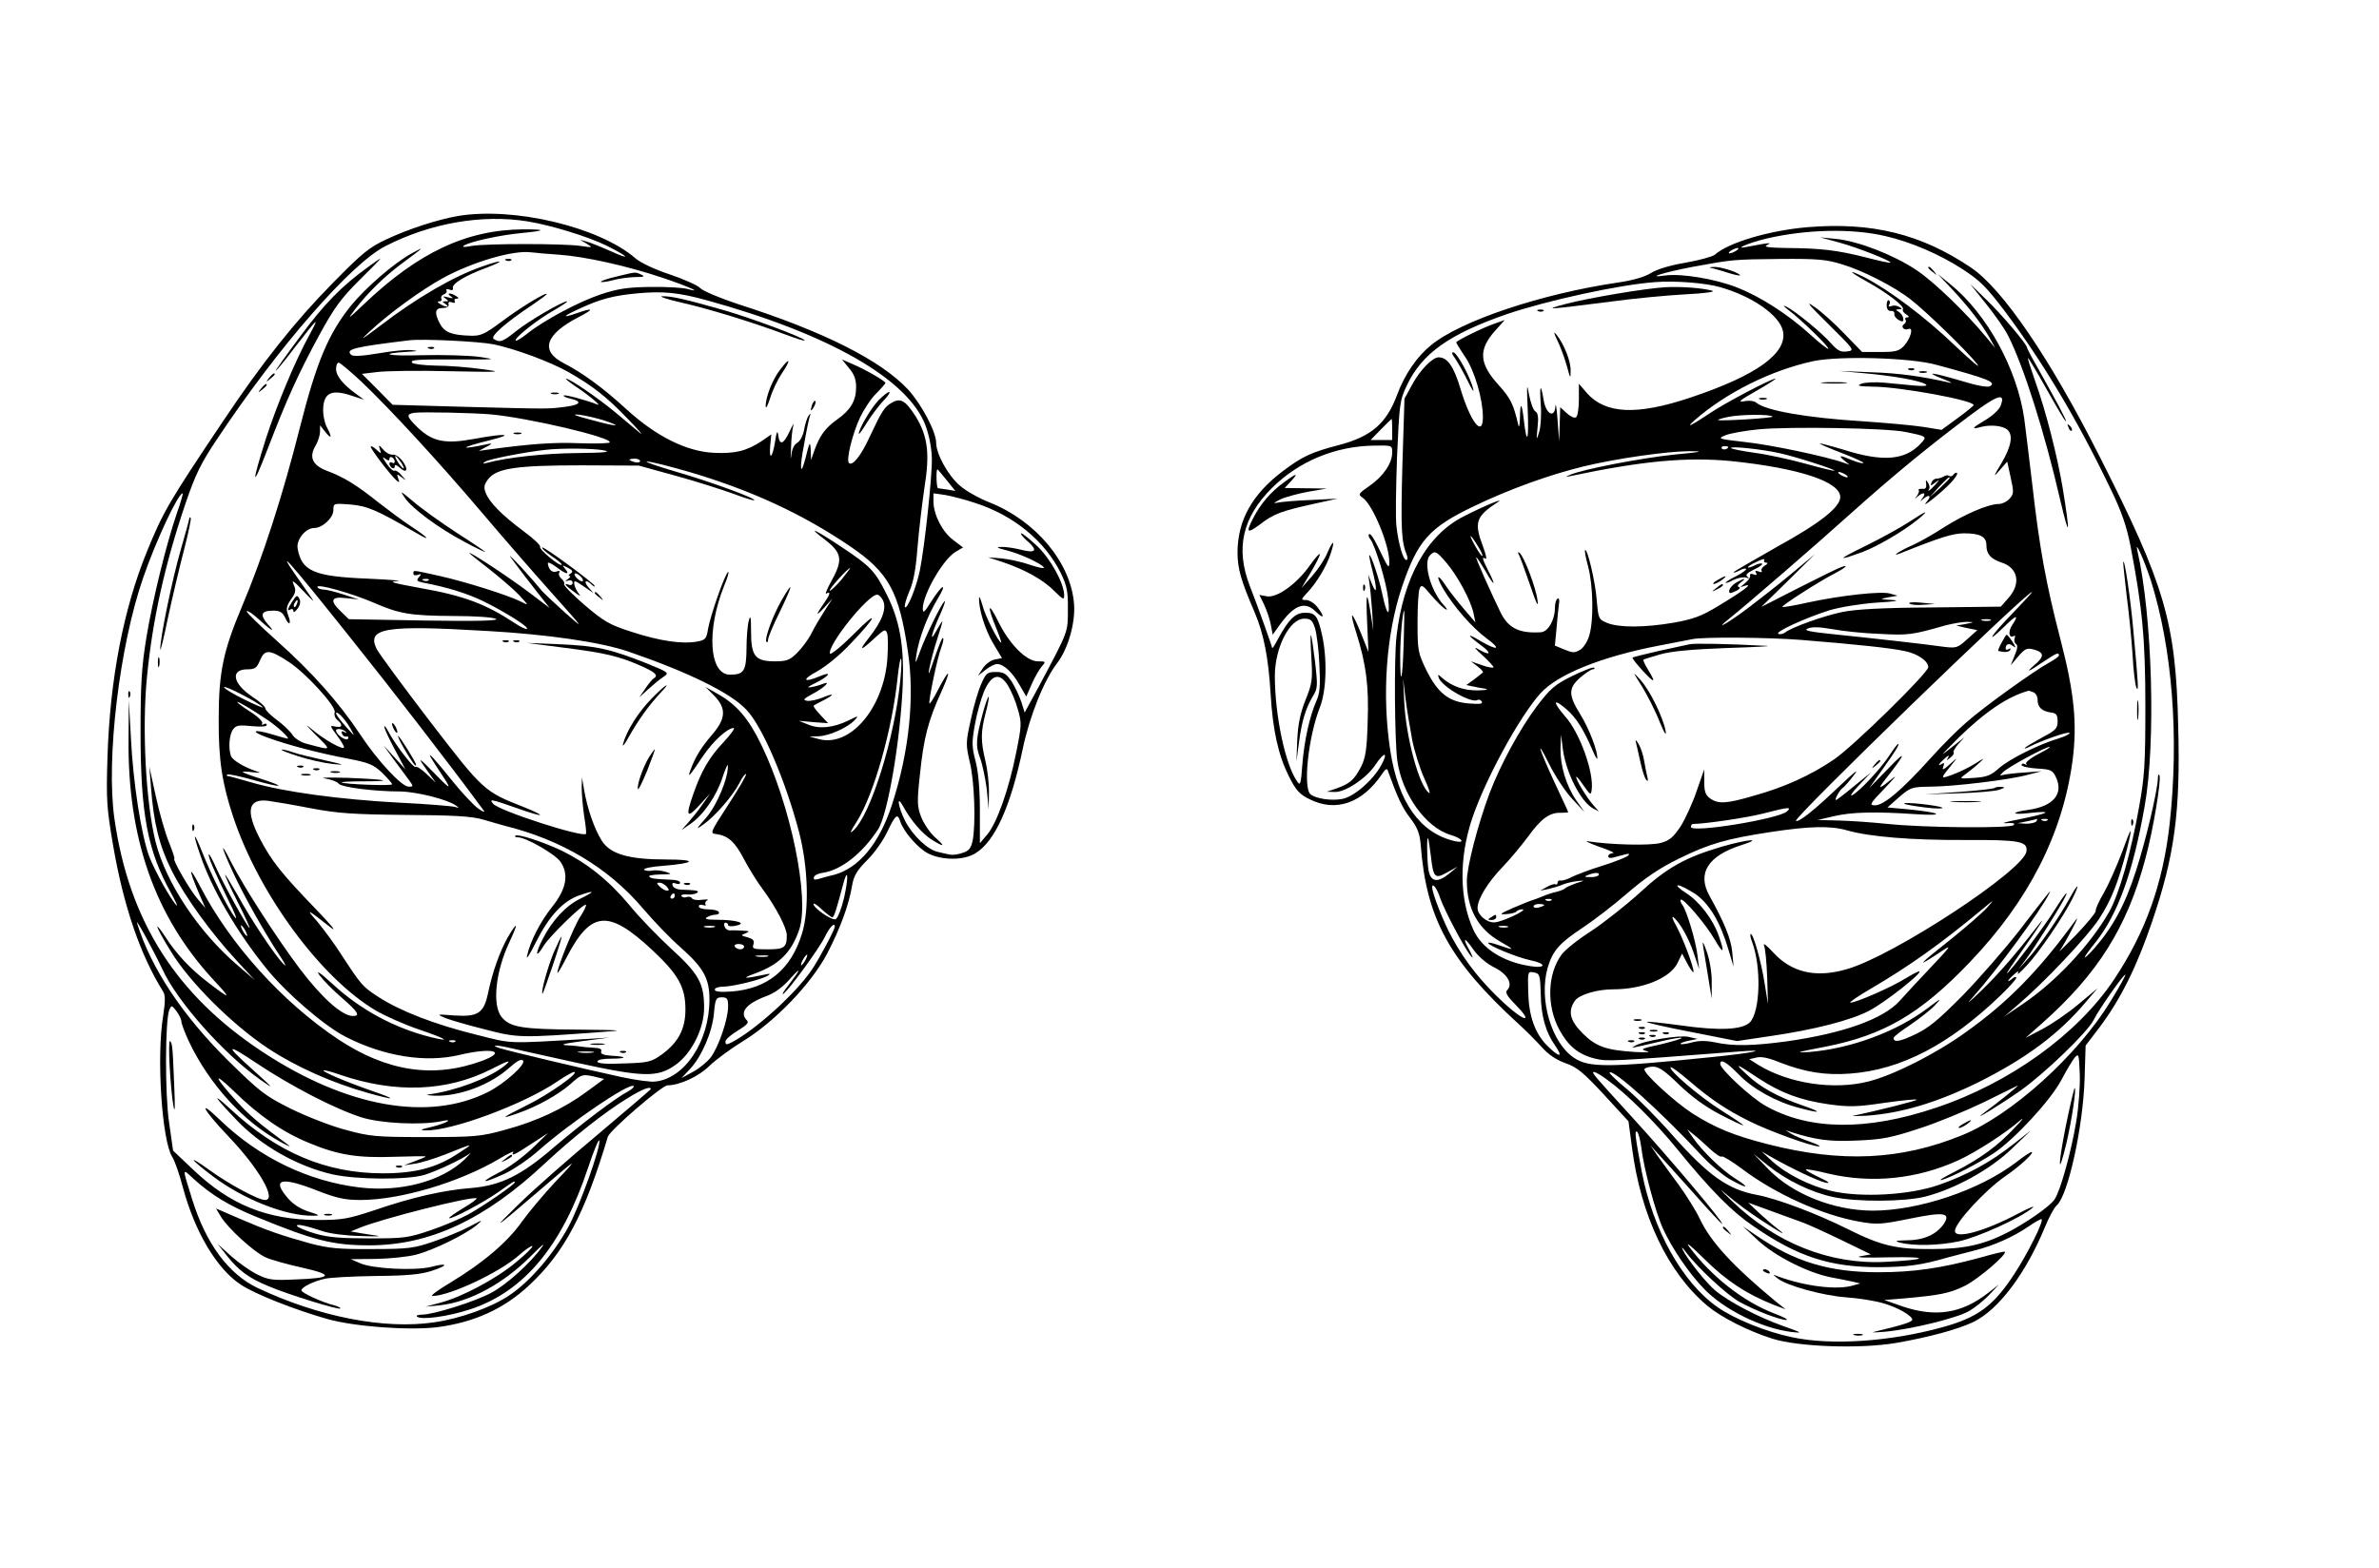 <?xml version="1.0" standalone="no"?>
<!DOCTYPE svg PUBLIC "-//W3C//DTD SVG 20010904//EN"
 "http://www.w3.org/TR/2001/REC-SVG-20010904/DTD/svg10.dtd">
<svg version="1.0" xmlns="http://www.w3.org/2000/svg"
 width="892pt" height="588pt" viewBox="0 0 892 588"
 preserveAspectRatio="xMidYMid meet">

<g transform="translate(0,588) scale(0.1,-0.1)"
fill="#000000" stroke="none">
<path d="M1717 5070 c-75 -13 -184 -48 -267 -87 -65 -30 -92 -52 -200 -162
-144 -146 -267 -301 -414 -521 -204 -304 -224 -339 -285 -488 -88 -216 -139
-479 -148 -772 -5 -159 -3 -189 21 -330 39 -227 102 -412 188 -549 8 -14 8
-36 0 -89 -26 -154 -5 -470 34 -531 9 -13 27 -65 40 -115 45 -166 126 -303
216 -363 52 -35 201 -94 324 -129 102 -29 307 -44 414 -31 138 18 250 69 344
157 133 124 209 269 295 557 7 24 203 193 224 193 45 0 117 33 157 73 25 24
81 65 125 92 121 74 257 216 317 330 49 95 81 182 93 255 6 35 18 56 56 94 27
26 61 75 76 107 30 63 38 70 48 40 12 -39 66 -101 104 -121 53 -27 135 -27
178 0 73 44 132 174 178 393 26 123 80 258 130 322 40 53 68 151 62 221 -12
154 -143 311 -317 380 -38 15 -89 43 -111 63 -44 37 -89 119 -89 161 0 41 -56
146 -106 200 -102 109 -316 217 -635 319 -70 23 -134 50 -144 61 -9 10 -61 33
-114 51 -55 18 -110 44 -128 60 -136 118 -456 194 -666 159z m260 -20 c91 -15
227 -57 297 -91 84 -42 96 -57 16 -21 -36 16 -76 32 -90 36 l-25 7 25 -15 c24
-15 23 -15 -25 -8 -66 9 -348 9 -405 0 -31 -6 -40 -5 -29 2 26 15 137 39 214
46 92 9 95 14 9 14 -214 -1 -396 -86 -603 -284 -56 -53 -60 -56 -32 -19 50 66
113 127 182 178 80 59 85 64 31 34 -65 -36 -170 -127 -225 -194 -86 -106 -131
-215 -193 -460 -64 -253 -138 -483 -217 -670 -70 -166 -87 -246 -87 -422 -1
-151 13 -243 55 -368 96 -288 329 -604 535 -725 36 -21 109 -53 162 -71 103
-35 123 -48 42 -28 -135 34 -262 102 -367 199 -48 44 -64 54 -49 33 13 -18 50
-56 83 -84 62 -54 71 -69 42 -69 -40 0 -116 68 -198 176 -86 114 -211 308
-259 402 -43 86 -38 59 8 -40 42 -91 120 -229 179 -318 18 -27 22 -37 10 -25
-31 30 -124 170 -172 258 -24 42 -45 77 -47 77 -2 0 18 -45 46 -100 28 -55 48
-100 46 -100 -7 0 -99 166 -126 227 -13 29 -25 51 -27 49 -5 -4 22 -67 73
-171 25 -49 36 -79 25 -65 -26 32 -87 155 -123 245 -32 81 -37 75 -8 -9 44
-130 138 -291 249 -428 74 -92 219 -217 299 -257 144 -73 298 -97 425 -67 122
29 181 14 85 -22 -182 -67 -357 -41 -542 82 -208 139 -403 355 -515 571 -43
83 -46 71 -5 -25 l24 -55 -29 34 c-29 33 -97 151 -87 151 2 0 -7 28 -21 63
-14 34 -36 112 -49 172 l-24 110 6 -75 c10 -136 31 -221 78 -315 50 -99 146
-232 246 -340 l65 -70 -64 55 c-145 124 -268 308 -307 461 -37 146 -52 425
-33 619 21 218 68 426 144 650 38 112 59 154 120 245 230 346 502 657 630 722
170 87 363 120 532 93z m118 -125 c99 -7 257 -42 393 -88 98 -33 152 -58 87
-40 -17 4 -77 8 -135 7 -84 -1 -121 -6 -185 -27 -84 -28 -214 -97 -278 -148
-21 -17 -41 -29 -43 -26 -8 8 81 79 144 114 31 18 53 33 48 33 -17 0 -141 -72
-190 -111 -51 -41 -62 -45 -85 -30 -14 9 43 60 147 129 28 19 52 37 52 39 0
10 -103 -53 -169 -103 -62 -46 -78 -54 -114 -53 -73 2 -99 12 -117 44 -22 42
-20 60 10 60 16 0 24 5 22 14 -2 9 3 11 13 7 9 -3 13 -2 10 4 -3 6 0 10 7 10
9 0 9 3 -2 10 -20 13 -39 12 -20 -1 12 -8 9 -9 -10 -4 -19 5 -22 4 -10 -4 13
-10 13 -11 0 -11 -13 0 -13 -1 0 -10 8 -5 11 -10 5 -10 -5 0 -17 5 -25 10 -11
7 -11 10 -2 10 7 0 10 5 7 10 -3 6 1 13 9 16 9 3 13 10 10 15 -3 5 2 6 11 3
10 -4 15 -2 13 6 -4 16 47 47 126 76 74 28 61 32 -15 5 -106 -36 -249 -119
-384 -223 -70 -53 -79 -58 -40 -22 75 70 195 157 277 202 111 60 260 104 328
96 14 -2 61 -6 105 -9z m555 -171 c457 -126 754 -295 820 -469 14 -38 23 -84
24 -125 1 -69 -27 -330 -45 -419 -13 -63 -47 -147 -56 -138 -3 4 4 30 16 58
16 36 25 85 31 164 5 63 17 163 26 225 21 129 13 194 -33 269 -38 59 -56 70
-89 51 -28 -16 -37 -30 -85 -132 -32 -69 -63 -107 -76 -94 -11 11 13 109 42
171 15 31 42 72 61 90 19 19 34 37 34 39 0 7 -78 52 -124 71 l-39 17 26 -32
c20 -23 27 -43 27 -72 0 -50 -20 -85 -71 -121 -45 -32 -65 -60 -85 -115 l-13
-37 -1 35 c-2 38 -4 36 -20 -29 -19 -73 -23 -38 -5 53 8 47 18 94 21 104 5 14
4 14 -5 2 -5 -8 -13 -32 -16 -52 -4 -22 -15 -42 -25 -48 -12 -6 -21 -25 -23
-48 -3 -20 -3 -8 -1 28 1 36 5 74 9 85 3 11 -3 1 -14 -22 -23 -50 -38 -55 -43
-15 -3 20 -6 14 -12 -25 -10 -62 -23 -71 -18 -13 l4 41 -36 -25 c-56 -37 -100
-48 -180 -44 -103 5 -218 63 -329 165 -85 78 -163 135 -233 171 -90 46 -70
108 56 173 60 31 56 37 -9 14 -58 -20 -51 -11 15 19 76 35 126 48 214 56 97 9
155 3 260 -26z m-800 -165 c81 -17 209 -64 281 -104 91 -52 145 -94 224 -177
39 -40 59 -63 45 -52 -14 12 -55 46 -92 77 -65 54 -171 127 -186 127 -3 0 11
-12 33 -27 52 -34 104 -78 85 -70 -43 17 -122 38 -126 34 -3 -3 8 -8 25 -12
45 -10 38 -23 -16 -30 -70 -9 -55 -9 -365 -1 l-286 8 -57 58 -58 58 58 7 c32
4 153 6 269 3 198 -4 205 -3 121 8 -49 7 -127 13 -172 13 -45 1 -85 6 -88 11
-7 11 13 13 195 12 122 0 123 0 55 10 -38 5 -135 8 -215 6 -129 -4 -166 6 -50
13 38 2 40 3 13 6 -18 2 -74 -3 -124 -12 -66 -11 -96 -12 -103 -5 -21 21 13
29 219 54 51 6 257 -4 315 -15z m-494 -141 c107 -102 284 -294 449 -488 77
-91 196 -228 265 -305 123 -138 124 -139 47 -71 -43 39 -84 77 -90 86 -7 9
-39 46 -71 81 -51 54 -55 57 -25 17 19 -26 56 -74 82 -107 l48 -61 -78 59
c-77 58 -223 154 -223 147 0 -2 33 -28 73 -59 39 -31 90 -74 112 -97 38 -41
39 -42 10 -27 -49 25 -212 76 -306 97 -104 23 -99 23 -99 9 0 -6 7 -8 16 -5
14 5 15 4 5 -8 -11 -13 -8 -16 16 -21 94 -18 166 -41 226 -70 83 -41 170 -96
163 -103 -3 -3 -23 6 -44 20 -110 73 -192 104 -357 133 -104 19 -121 24 -85
26 25 1 -25 5 -110 9 -203 8 -249 28 -264 113 -6 33 30 77 62 77 31 0 72 38
72 67 0 26 1 26 65 21 63 -6 97 -20 243 -105 61 -36 52 -22 -15 22 -32 21 -87
62 -123 90 -81 65 -131 96 -193 119 -56 21 -70 52 -43 96 9 16 16 39 16 52 l0
23 20 -25 c24 -30 26 -20 4 21 -8 17 -14 48 -12 72 4 55 34 67 104 44 l49 -16
-30 22 c-49 35 -75 68 -75 93 0 13 4 24 10 24 5 0 44 -33 86 -72z m485 -122
c141 -13 456 -87 445 -105 -3 -4 -55 -5 -116 -3 -95 4 -186 -3 -340 -24 l-35
-5 30 16 c17 8 21 13 10 11 -117 -25 -116 -16 1 13 97 24 61 27 -59 5 -108
-20 -156 -10 -211 43 -42 41 -44 50 -13 55 30 4 219 0 288 -6z m422 -22 c78
-26 49 -25 -48 2 -59 15 -74 22 -45 19 25 -3 67 -13 93 -21z m2 -113 c29 -6 1
-9 -101 -10 -120 -1 -262 -16 -339 -37 -16 -4 -17 -3 -5 5 13 9 143 35 225 44
58 7 180 6 220 -2z m135 -40 c0 -5 -9 -7 -20 -4 -11 3 -20 7 -20 9 0 2 9 4 20
4 11 0 20 -4 20 -9z m185 -41 c230 -68 422 -156 603 -279 144 -98 183 -169
216 -393 26 -174 5 -376 -59 -574 -48 -148 -125 -240 -219 -265 -23 -5 -49
-13 -60 -16 -12 -3 -17 -1 -14 8 2 7 17 14 33 16 69 10 149 73 208 164 36 56
84 339 92 546 5 143 -12 239 -62 337 -42 84 -60 103 -162 171 -105 70 -140 86
-69 32 64 -49 69 -75 29 -149 -19 -34 -29 -58 -23 -54 17 10 15 -2 -6 -32 -34
-49 -35 -57 -3 -22 l32 35 -29 -45 c-16 -25 -39 -63 -50 -86 -11 -22 -35 -54
-53 -72 -28 -28 -40 -32 -84 -32 -74 0 -89 20 -89 112 0 53 -2 64 -8 42 -5
-16 -9 -64 -9 -107 -1 -84 -10 -97 -62 -97 -78 0 -89 166 -22 333 13 31 20 55
15 52 -12 -7 -66 -162 -75 -212 -6 -39 -10 -43 -42 -49 -54 -10 -139 2 -243
36 -85 27 -105 39 -178 101 -45 39 -80 74 -77 79 3 4 -2 13 -10 20 -8 7 -12
17 -8 23 4 6 0 8 -10 4 -16 -6 -30 6 -33 30 -1 7 12 1 30 -12 38 -29 55 -33
35 -8 -13 15 -12 15 10 4 19 -10 21 -15 10 -22 -8 -5 -9 -9 -4 -9 6 0 3 -5 -5
-11 -13 -10 -13 -10 1 -6 9 3 16 -1 16 -8 0 -7 -6 -11 -14 -8 -22 9 -15 -2 20
-27 21 -16 27 -18 17 -6 -14 18 -23 46 -13 46 3 0 19 -10 36 -22 l32 -22 -19
22 c-20 23 -9 31 12 10 7 -7 12 -9 12 -6 0 9 -191 150 -197 145 -3 -3 14 -18
36 -33 23 -15 39 -29 37 -32 -8 -7 -87 59 -81 68 3 4 -25 31 -62 58 -82 61
-128 108 -142 144 -8 21 -6 31 10 52 32 40 105 51 349 51 l215 -1 138 -38 c77
-21 173 -52 215 -67 42 -16 78 -27 80 -25 7 7 -162 69 -293 107 -71 21 -121
38 -109 38 12 1 83 -17 159 -39z m964 -30 l33 -41 -29 5 c-15 2 -32 5 -36 5
-6 1 -8 71 -2 71 1 0 16 -18 34 -40z m-2885 -122 c-41 -120 -91 -324 -115
-468 -18 -111 -22 -174 -22 -355 0 -307 26 -446 115 -605 16 -30 26 -50 20
-45 -21 20 -82 130 -102 182 -30 79 -61 279 -69 443 l-8 145 -1 -144 c-4 -374
98 -666 317 -904 71 -76 68 -78 -19 -11 -66 50 -120 108 -161 172 -16 25 -29
41 -29 36 0 -5 23 -48 52 -94 69 -113 229 -273 364 -362 103 -68 239 -129 375
-167 104 -29 110 -25 14 8 -95 33 -187 72 -182 77 2 2 30 -5 61 -16 207 -71
400 -64 567 20 67 35 82 38 48 11 -58 -45 -177 -90 -274 -104 -22 -3 -18 -4
15 -6 93 -3 209 41 281 106 27 24 43 33 50 26 13 -13 -68 -86 -131 -118 -222
-112 -529 -58 -845 150 -325 214 -501 491 -556 875 -32 223 19 648 108 904 48
139 131 316 148 316 2 0 -7 -33 -21 -72z m2992 36 c146 -47 262 -143 322 -264
22 -46 27 -68 26 -135 0 -87 3 -79 -106 -284 l-56 -103 -12 38 c-7 22 -23 56
-36 77 -21 31 -30 37 -60 37 -32 0 -37 -4 -55 -45 -11 -25 -29 -85 -39 -134
-19 -85 -19 -93 -4 -158 18 -72 23 -233 11 -295 -6 -28 -14 -39 -37 -46 -16
-6 -37 -9 -47 -7 -10 2 -30 6 -45 10 -40 8 -95 61 -124 116 -27 54 -34 104 -7
54 27 -50 72 -103 107 -124 48 -30 52 -26 12 9 -19 17 -42 51 -52 76 -15 39
-16 57 -5 157 14 139 31 205 82 316 39 87 28 86 -17 -2 -14 -27 -27 -47 -29
-45 -5 5 30 175 45 212 6 16 9 31 6 33 -3 4 -12 -16 -45 -112 -21 -61 -1 35
23 108 12 37 21 67 19 67 -1 0 -12 -17 -23 -37 -27 -50 -17 -7 17 67 13 30 20
51 14 45 -14 -15 -70 -129 -91 -187 -19 -51 -19 -51 -14 -13 10 62 40 143 79
208 41 68 17 56 -26 -13 -23 -37 -29 -41 -29 -22 0 52 75 183 122 212 l29 17
-37 28 c-41 31 -73 94 -74 143 l0 32 43 -6 c23 -4 74 -17 113 -30z m-2353
-492 c169 -211 380 -484 511 -662 6 -8 -4 -4 -21 8 -18 13 -60 58 -94 100 -70
87 -97 116 -84 92 5 -8 20 -33 35 -55 47 -70 43 -71 -21 -5 -63 65 -67 65 -20
0 l25 -35 -35 33 c-19 18 -38 30 -41 26 -7 -6 -75 82 -101 131 -9 17 -16 26
-16 20 -1 -5 17 -44 39 -85 l40 -75 -41 45 -41 45 36 -50 c20 -27 46 -62 57
-77 20 -27 20 -28 1 -28 -26 0 -117 98 -181 195 -80 121 -182 235 -313 352
-65 58 -116 108 -113 111 3 3 20 -8 38 -24 50 -46 75 -62 43 -27 -33 37 -28
53 18 53 26 0 35 -6 45 -26 15 -34 25 -25 11 10 -8 23 -6 33 11 58 18 25 20
34 10 56 -9 20 0 14 36 -24 26 -28 43 -43 37 -35 -6 9 -32 47 -59 85 -87 125
-29 60 188 -212z m1851 203 c-21 -24 -40 -42 -43 -40 -4 5 68 85 77 85 1 0
-14 -20 -34 -45z m-974 10 c7 -8 8 -15 2 -15 -5 0 -15 7 -22 15 -7 8 -8 15 -2
15 5 0 15 -7 22 -15z m-573 -11 c-3 -3 -12 -4 -19 -1 -8 3 -5 6 6 6 11 1 17
-2 13 -5z m-206 -84 c96 -42 138 -49 299 -50 83 0 151 -5 160 -11 10 -7 -72
-9 -268 -6 l-284 5 -29 28 c-44 42 -39 58 19 51 l47 -5 -55 18 c-30 10 -65 19
-77 19 -13 1 -23 5 -23 10 0 13 129 -24 211 -59z m1909 10 c16 -30 -2 -79 -53
-143 -41 -52 -31 -50 30 7 29 26 33 27 39 12 4 -10 4 -55 1 -99 -15 -186 -142
-332 -259 -298 l-33 9 34 1 c40 1 110 33 135 60 17 18 15 18 -23 -1 -56 -27
-109 -33 -151 -15 l-35 14 55 -5 55 -4 -29 31 c-16 17 -28 33 -25 35 2 2 19
11 37 20 43 22 41 29 -4 10 -20 -8 -46 -14 -58 -12 -17 3 -14 7 21 26 44 23
73 52 37 37 -10 -4 -30 -10 -44 -12 -16 -3 -11 2 16 15 51 25 68 47 20 27 -64
-27 -72 -15 -13 17 33 18 87 62 126 104 101 105 109 134 11 35 -46 -46 -86
-78 -88 -72 -10 31 142 221 177 221 6 0 15 -9 21 -20z m-1485 -116 c229 -13
427 -42 530 -77 227 -78 386 -156 444 -219 60 -63 146 -265 197 -458 34 -131
39 -292 11 -381 -41 -134 -128 -206 -262 -217 -45 -3 -65 -1 -65 7 0 6 14 11
31 11 36 0 147 27 169 42 11 7 7 8 -14 3 -74 -16 -89 -15 -39 3 94 34 140 79
170 167 39 117 -32 465 -143 693 -48 99 -93 151 -165 191 l-44 25 33 -33 c46
-47 44 -86 -8 -146 -40 -47 -62 -81 -81 -132 -12 -34 -5 -25 45 49 37 56 93
108 117 108 6 0 -11 -24 -38 -53 -54 -57 -84 -109 -114 -196 -29 -83 -24 -92
23 -41 l41 45 -28 -40 c-15 -22 -40 -53 -54 -69 l-26 -29 33 23 c49 33 99 106
121 175 11 33 20 53 20 44 2 -46 -41 -149 -81 -195 -40 -45 -40 -47 -11 -26
43 30 111 108 135 155 11 22 22 37 25 34 3 -3 -27 -54 -66 -114 -70 -108 -70
-108 -44 -111 43 -6 69 -29 103 -95 18 -34 49 -84 70 -112 49 -66 90 -145 90
-172 0 -46 -9 -53 -72 -53 -54 0 -59 2 -53 19 4 14 -1 20 -22 26 -26 7 -26 8
-8 15 17 7 16 9 -10 10 -16 1 -37 2 -46 1 -9 -1 -19 5 -22 14 -4 8 -2 15 3 15
6 0 10 -4 10 -9 0 -4 11 -6 25 -3 51 9 9 23 -70 23 -34 0 -45 3 -35 9 8 5 23
10 33 10 10 0 15 5 12 10 -3 6 -22 10 -41 10 -19 0 -34 5 -34 11 0 6 7 8 16 5
8 -3 13 -2 9 3 -3 5 1 12 7 15 7 3 -2 4 -19 2 -18 -3 -36 0 -39 6 -3 5 -12 7
-20 4 -7 -3 -16 -1 -19 4 -3 4 6 7 19 6 14 -2 30 1 38 5 13 9 1 11 -61 13 -13
1 -26 7 -29 15 -3 10 0 12 12 8 9 -4 16 -2 16 3 0 6 -15 11 -32 11 -67 3 -76
4 -84 12 -4 4 15 7 42 8 45 1 46 1 19 10 -16 5 -40 7 -52 4 -13 -2 -25 0 -28
4 -2 5 28 11 68 14 125 10 135 24 16 24 -142 0 -211 20 -243 71 -27 42 -54
120 -66 190 l-8 47 -1 -40 c0 -22 4 -69 9 -104 6 -35 9 -65 7 -68 -14 -14
-327 87 -348 113 -16 19 -9 18 88 -16 103 -37 120 -34 26 4 -148 58 -151 61
-351 321 -101 132 -191 254 -200 272 -38 78 32 90 413 67z m-744 -115 c64 -41
180 -168 174 -190 -3 -9 1 -22 10 -29 21 -17 19 -30 -5 -25 -25 5 -25 6 5 -35
14 -19 25 -38 25 -42 0 -14 -78 30 -123 69 -25 21 -19 13 16 -22 62 -62 64
-60 -34 -34 -21 5 -44 20 -53 34 -9 14 -36 39 -59 56 -23 17 -42 36 -42 42 0
7 -22 27 -50 45 -73 49 -82 102 -18 102 29 0 36 5 48 34 18 42 35 41 106 -5z
m2295 -66 c-20 -216 -111 -509 -177 -568 -15 -14 -11 -4 14 35 64 102 133 346
153 543 4 37 9 67 12 67 3 0 2 -35 -2 -77z m404 -25 c11 -18 28 -57 36 -87 15
-51 15 -60 -6 -164 -27 -136 -72 -263 -108 -306 l-28 -33 0 123 c0 82 -6 145
-16 184 -14 53 -15 70 -3 136 7 41 23 98 35 127 28 64 59 71 90 20z m-2795
-80 c6 -5 -25 7 -67 28 -43 21 -78 42 -78 47 0 9 127 -56 145 -75z m20 -49
c37 -25 84 -69 73 -69 -2 0 -28 7 -57 16 -74 22 -86 12 -15 -13 78 -28 189
-57 299 -78 78 -15 95 -22 128 -53 20 -20 37 -39 37 -43 0 -7 -182 0 -189 7
-2 2 33 4 79 4 123 0 94 7 -55 13 -71 2 -110 1 -87 -2 24 -4 47 -13 51 -19 8
-14 134 -30 231 -30 63 -1 178 -30 210 -53 12 -9 12 -10 -4 -5 -10 3 -104 11
-209 16 -223 12 -430 40 -551 75 -48 14 -89 25 -93 25 -3 0 -4 2 -1 5 3 4 47
-6 98 -20 109 -31 129 -28 30 4 -39 12 -70 24 -70 26 0 2 17 2 38 -1 30 -3 32
-2 12 4 -46 16 -88 41 -94 57 -10 28 -7 80 8 100 11 15 22 17 70 12 34 -3 56
-2 56 4 0 6 -5 7 -12 3 -6 -4 -8 -3 -5 3 4 6 -15 25 -43 43 -28 18 -50 34 -50
37 0 5 54 -27 115 -68z m309 -31 c18 -32 18 -32 -17 7 -20 22 -36 44 -37 49 0
15 34 -20 54 -56z m-17 -13 c4 -4 2 -5 -6 0 -9 5 -12 3 -9 -6 3 -8 11 -13 17
-11 7 1 9 -2 6 -8 -7 -11 -45 15 -45 31 0 9 27 6 37 -6z m-132 -286 c101 -19
157 -23 355 -25 182 -1 247 -5 290 -17 30 -9 66 -19 80 -23 215 -53 390 -157
520 -310 39 -46 102 -112 141 -146 87 -77 109 -117 109 -196 0 -157 -93 -298
-205 -308 -16 -2 -73 6 -125 17 -138 30 -420 97 -455 108 -40 13 -14 13 38 1
23 -5 137 -31 252 -56 248 -54 300 -55 367 -8 61 43 108 136 108 215 0 91 -20
127 -122 220 -49 45 -122 120 -160 167 -78 93 -158 156 -254 203 -73 34 -163
63 -172 55 -3 -3 1 -6 10 -6 30 0 138 -62 159 -91 33 -47 23 -103 -31 -170
-44 -55 -83 -131 -94 -184 -4 -16 11 6 33 51 49 98 102 156 165 177 58 20 59
15 2 -13 -54 -26 -106 -82 -141 -151 -30 -59 -27 -76 4 -25 23 37 150 160 158
153 2 -3 -7 -23 -21 -44 -23 -34 -87 -192 -86 -211 1 -4 15 20 32 53 93 181
158 187 325 31 97 -91 123 -138 123 -222 0 -73 -27 -123 -88 -168 -41 -29 -51
-31 -143 -34 -67 -3 -99 0 -99 7 0 7 21 11 52 11 61 0 61 8 0 11 -30 2 -41 7
-38 16 4 9 -5 13 -29 14 -19 1 -39 3 -45 4 -5 1 -29 4 -52 5 -32 2 -17 6 57
16 l100 13 -80 -5 c-313 -18 -280 -19 -420 16 -154 38 -283 88 -364 140 -62
40 -66 45 -141 160 -26 41 -68 97 -91 125 -45 50 -39 48 52 -24 25 -19 -1 12
-57 70 -128 133 -166 180 -209 263 -55 105 -45 152 30 143 22 -3 94 -15 160
-28z m2000 -335 c-10 -42 -24 -78 -32 -81 -14 -6 -83 42 -83 57 0 5 15 -4 32
-21 18 -16 35 -29 39 -29 6 0 16 32 39 119 19 74 23 36 5 -45z m-665 41 c9
-11 10 -15 1 -15 -7 0 -19 7 -27 15 -13 13 -13 15 -1 15 8 0 20 -7 27 -15z
m30 -35 c0 -5 -5 -10 -11 -10 -5 0 -7 5 -4 10 3 6 8 10 11 10 2 0 4 -4 4 -10z
m-1921 -275 c56 -122 231 -318 367 -414 56 -39 52 -35 -31 40 -103 92 -98 99
17 22 129 -86 293 -171 393 -203 72 -23 224 -30 298 -15 53 12 22 -7 -35 -21
-41 -9 -46 -13 -23 -13 97 -3 369 98 494 183 29 20 58 36 63 36 25 0 -95 -85
-177 -125 -96 -48 -103 -54 -34 -30 74 26 149 68 196 108 42 38 46 39 86 31
l42 -10 -64 -47 c-86 -64 -189 -112 -308 -144 -90 -25 -114 -27 -298 -27 -186
0 -207 2 -299 27 -54 14 -146 50 -205 79 -98 49 -116 63 -238 183 -170 169
-287 345 -339 513 -8 26 63 -105 95 -173z m311 145 c6 -11 8 -20 6 -20 -3 0
-10 9 -16 20 -6 11 -8 20 -6 20 3 0 10 -9 16 -20z m1758 13 c-10 -2 -26 -2
-35 0 -10 3 -2 5 17 5 19 0 27 -2 18 -5z m452 2 c0 -11 -59 -122 -87 -163 -60
-88 -211 -225 -300 -271 -19 -10 -23 -9 -23 3 0 8 21 26 46 41 33 20 43 30 35
38 -30 30 -4 63 71 91 31 11 63 34 89 64 46 51 43 40 -5 -23 -17 -21 -26 -36
-19 -32 20 13 134 169 156 214 18 37 37 56 37 38z m-340 -75 c0 -5 -6 -10 -14
-10 -8 0 -18 5 -21 10 -3 6 3 10 14 10 12 0 21 -4 21 -10z m88 -37 c-10 -2
-28 -2 -40 0 -13 2 -5 4 17 4 22 1 32 -1 23 -4z m142 -13 c-6 -11 -13 -20 -16
-20 -2 0 0 9 6 20 6 11 13 20 16 20 2 0 0 -9 -6 -20z m-290 -175 c0 -47 -36
-152 -65 -190 -12 -16 -42 -41 -66 -54 l-44 -24 32 34 c44 47 84 139 90 210 5
54 8 59 29 59 21 0 24 -5 24 -35z m-2050 -55 c0 -8 13 -43 29 -77 77 -161 205
-301 346 -377 28 -15 39 -19 25 -9 -108 79 -145 111 -189 159 -88 96 -97 122
-15 43 96 -94 186 -156 285 -196 106 -44 179 -56 318 -51 66 2 119 3 117 1 -1
-2 -20 -10 -42 -18 l-39 -15 40 6 c22 3 74 19 115 35 110 44 110 44 50 5 -82
-55 -163 -76 -284 -76 -212 0 -395 77 -571 240 -74 68 -65 51 20 -38 92 -98
230 -176 362 -206 90 -20 280 -21 344 -2 46 14 140 58 170 80 8 6 -1 -4 -20
-23 -87 -82 -239 -122 -393 -104 -191 23 -375 111 -522 252 -88 85 -67 42 30
-60 115 -120 183 -239 138 -239 -26 0 -135 59 -207 111 -87 63 -78 45 11 -22
115 -87 275 -150 377 -148 26 0 24 2 -16 15 -30 9 -59 27 -78 49 -65 74 -28
84 109 30 72 -28 103 -35 161 -35 150 0 372 66 522 155 32 19 55 30 52 25 -11
-18 5 -11 68 31 l62 40 -60 -58 c-34 -32 -89 -73 -124 -90 -79 -41 -63 -43 22
-4 34 16 91 55 127 87 118 104 341 256 356 241 3 -3 -7 -12 -23 -21 -43 -22
-175 -122 -277 -209 -120 -104 -199 -143 -308 -152 -105 -8 -223 -35 -363 -83
-100 -33 -120 -37 -215 -37 -189 1 -327 57 -465 188 l-76 72 -15 105 c-16 108
-15 385 1 424 8 17 9 17 26 -5 10 -13 19 -31 19 -39z m1027 -76 c-3 -3 -12 -4
-19 -1 -8 3 -5 6 6 6 11 1 17 -2 13 -5z m516 -41 c-13 -2 -35 -2 -50 0 -16 2
-5 4 22 4 28 0 40 -2 28 -4z m217 -137 c0 -2 -89 -78 -197 -169 -109 -91 -241
-207 -294 -259 -110 -107 -100 -101 61 37 159 137 166 141 74 45 -44 -47 -101
-115 -127 -151 -53 -76 -146 -155 -267 -228 -47 -28 -78 -51 -69 -51 64 0 250
87 324 152 25 22 48 38 51 35 3 -3 -25 -31 -63 -62 -75 -62 -203 -130 -285
-151 l-53 -14 53 5 c113 12 242 82 347 189 33 33 50 48 38 31 -42 -60 -134
-143 -191 -173 -61 -33 -217 -82 -260 -82 -14 0 -22 -3 -19 -7 15 -14 116 -1
203 28 200 67 342 238 439 530 21 63 40 109 42 102 7 -21 -73 -245 -116 -324
-55 -101 -142 -203 -219 -255 -67 -46 -186 -89 -286 -103 -186 -27 -431 21
-660 129 -109 52 -193 165 -245 331 -39 125 -39 119 5 78 68 -61 132 -100 232
-141 219 -90 290 -108 427 -108 227 0 434 97 660 309 103 96 223 191 310 244
52 32 85 45 85 33z m-510 -350 c0 -8 -121 -91 -174 -120 -27 -15 -90 -42 -140
-59 -85 -29 -100 -31 -231 -31 -107 0 -155 4 -203 18 -34 10 -65 23 -68 28 -6
10 30 3 96 -19 25 -9 88 -17 140 -18 52 -2 82 -2 65 1 -16 2 -46 7 -65 10
l-35 6 32 13 c80 34 429 122 440 111 2 -2 -20 -19 -51 -37 -30 -18 -54 -35
-52 -37 7 -6 128 58 185 98 58 41 61 43 61 36z"/>
<path d="M1379 4878 c-98 -71 -163 -137 -253 -259 -53 -71 -94 -129 -92 -129
3 0 35 39 72 88 89 115 94 119 52 42 -51 -93 -120 -258 -161 -385 -55 -174
-53 -193 6 -40 71 185 116 285 195 430 54 99 80 135 148 203 46 45 82 82 80
82 -2 0 -23 -14 -47 -32z"/>
<path d="M1009 4463 c-13 -16 -12 -17 4 -4 9 7 17 15 17 17 0 8 -8 3 -21 -13z"/>
<path d="M979 4423 c-13 -16 -12 -17 4 -4 9 7 17 15 17 17 0 8 -8 3 -21 -13z"/>
<path d="M710 3937 c0 -4 -14 -55 -31 -114 -32 -109 -80 -341 -78 -378 0 -11
13 41 28 115 16 74 43 189 60 254 17 66 29 122 26 124 -3 3 -5 2 -5 -1z"/>
<path d="M592 3395 c0 -16 2 -22 5 -12 2 9 2 23 0 30 -3 6 -5 -1 -5 -18z"/>
<path d="M721 2774 c0 -11 3 -14 6 -6 3 7 2 16 -1 19 -3 4 -6 -2 -5 -13z"/>
<path d="M1898 4903 c7 -3 16 -2 19 1 4 3 -2 6 -13 5 -11 0 -14 -3 -6 -6z"/>
<path d="M2312 4843 c-35 -8 -61 -17 -59 -20 3 -2 22 0 44 6 21 6 58 11 83 12
34 0 40 2 25 9 -25 11 -18 11 -93 -7z"/>
<path d="M2560 4744 c105 -24 269 -75 389 -120 35 -13 66 -23 68 -21 7 7 -201
85 -307 115 -144 41 -194 52 -227 51 -15 0 19 -12 77 -25z"/>
<path d="M2926 4495 c-30 -38 -56 -106 -55 -139 0 -11 7 2 16 29 8 28 28 70
44 94 36 53 32 65 -5 16z"/>
<path d="M3293 4378 c-28 -30 -73 -106 -73 -125 0 -4 14 15 31 43 17 27 45 64
62 82 17 17 26 32 21 32 -6 0 -24 -15 -41 -32z"/>
<path d="M3046 4365 c-9 -26 -7 -32 5 -12 6 10 9 21 6 23 -2 3 -7 -2 -11 -11z"/>
<path d="M1608 4573 c7 -3 16 -2 19 1 4 3 -2 6 -13 5 -11 0 -14 -3 -6 -6z"/>
<path d="M2068 4403 c6 -2 18 -2 25 0 6 3 1 5 -13 5 -14 0 -19 -2 -12 -5z"/>
<path d="M1390 4205 c0 -10 76 -109 96 -126 12 -10 13 -9 7 7 -6 17 -5 18 13
4 19 -14 19 -14 0 7 -10 13 -22 20 -27 18 -4 -3 -18 9 -30 27 -15 22 -17 28
-6 19 12 -9 17 -10 17 -2 0 7 5 9 10 6 6 -3 10 -11 10 -16 0 -6 -4 -7 -10 -4
-5 3 -10 2 -10 -4 0 -5 5 -13 10 -16 6 -3 10 -1 10 6 0 8 6 6 18 -4 27 -25 35
-9 12 23 -12 16 -28 27 -38 25 -9 -1 -25 7 -35 19 -17 19 -18 19 -13 2 7 -19
6 -19 -14 -1 -11 10 -20 14 -20 10z m115 -61 c9 -15 12 -23 6 -20 -11 7 -35
46 -28 46 3 0 12 -12 22 -26z"/>
<path d="M1518 4013 c29 -42 129 -115 222 -164 40 -22 76 -39 79 -39 3 0 -44
32 -105 71 -60 39 -134 92 -164 118 -49 41 -52 43 -32 14z"/>
<path d="M1928 4253 c6 -2 18 -2 25 0 6 3 1 5 -13 5 -14 0 -19 -2 -12 -5z"/>
<path d="M2930 3628 c-34 -60 -65 -146 -56 -155 3 -4 6 0 6 9 0 8 20 56 45
106 49 102 52 121 5 40z"/>
<path d="M2230 3656 c0 -2 8 -10 18 -17 15 -13 16 -12 3 4 -13 16 -21 21 -21
13z"/>
<path d="M481 3274 c0 -11 3 -14 6 -6 3 7 2 16 -1 19 -3 4 -6 -2 -5 -13z"/>
<path d="M3852 3851 c41 -36 32 -47 -26 -32 -25 6 -57 11 -73 10 -20 0 -15 -4
22 -13 51 -13 129 -49 139 -64 3 -5 -20 -1 -52 10 -31 11 -79 21 -107 24 l-50
4 55 -18 c83 -28 151 -66 193 -108 33 -33 37 -35 37 -16 0 44 -51 137 -102
185 -28 26 -54 47 -59 47 -5 0 5 -13 23 -29z"/>
<path d="M3671 3638 c-2 -41 23 -121 53 -171 l33 -55 -27 -5 c-15 -3 -35 -18
-45 -33 l-18 -28 28 22 c15 12 35 22 44 22 25 -1 57 -31 84 -79 l25 -43 21 48
c12 27 29 56 38 66 15 17 14 18 -16 18 -43 0 -108 66 -149 151 -37 75 -42 59
-8 -23 13 -32 22 -58 20 -58 -9 0 -60 99 -70 139 -7 25 -13 38 -13 29z"/>
<path d="M1097 3626 c-19 -29 -22 -40 -7 -31 6 3 10 0 10 -7 0 -7 7 -2 16 10
10 14 12 27 6 38 -7 13 -11 12 -25 -10z m16 -11 c-3 -9 -8 -14 -10 -11 -3 3
-2 9 2 15 9 16 15 13 8 -4z"/>
<path d="M1470 3165 c0 -5 5 -17 10 -25 5 -8 10 -10 10 -5 0 6 -5 17 -10 25
-5 8 -10 11 -10 5z"/>
<path d="M1515 3073 c29 -50 45 -72 45 -61 0 9 -62 108 -67 108 -3 0 7 -21 22
-47z"/>
<path d="M1888 3473 c7 -3 16 -2 19 1 4 3 -2 6 -13 5 -11 0 -14 -3 -6 -6z"/>
<path d="M1928 3473 c7 -3 16 -2 19 1 4 3 -2 6 -13 5 -11 0 -14 -3 -6 -6z"/>
<path d="M2115 3451 c158 -20 205 -32 288 -68 56 -25 67 -36 47 -48 -5 -3 -19
-20 -31 -38 l-22 -32 34 31 c19 17 44 38 57 46 22 15 21 16 -65 51 -136 54
-188 65 -323 71 l-125 5 140 -18z"/>
<path d="M2442 3259 c-49 -50 -93 -120 -106 -169 -4 -14 7 -1 23 29 36 63 72
113 114 159 50 52 23 37 -31 -19z"/>
<path d="M2432 3038 c-22 -37 -45 -104 -40 -117 2 -5 17 27 35 70 17 44 30 79
28 79 -2 0 -12 -15 -23 -32z"/>
<path d="M2568 2563 c7 -3 16 -2 19 1 4 3 -2 6 -13 5 -11 0 -14 -3 -6 -6z"/>
<path d="M3687 3213 c-28 -104 -30 -129 -12 -176 9 -25 20 -78 25 -118 l7 -74
1 60 c1 33 -5 87 -13 120 -18 77 -18 108 0 179 9 33 14 61 12 63 -2 2 -11 -22
-20 -54z"/>
<path d="M1118 3044 c40 -13 99 -26 130 -29 49 -5 45 -3 -31 14 -49 11 -103
24 -119 30 -17 6 -36 11 -42 10 -6 -1 22 -12 62 -25z"/>
<path d="M1118 3003 c7 -3 16 -2 19 1 4 3 -2 6 -13 5 -11 0 -14 -3 -6 -6z"/>
<path d="M1178 2993 c7 -3 16 -2 19 1 4 3 -2 6 -13 5 -11 0 -14 -3 -6 -6z"/>
<path d="M1243 2983 c9 -2 23 -2 30 0 6 3 -1 5 -18 5 -16 0 -22 -2 -12 -5z"/>
<path d="M1133 2973 c9 -2 23 -2 30 0 6 3 -1 5 -18 5 -16 0 -22 -2 -12 -5z"/>
<path d="M1905 2367 c-30 -52 -59 -133 -75 -211 -16 -76 -38 -90 -128 -84 -65
5 -66 5 -34 -9 19 -8 86 -27 149 -43 123 -32 134 -33 438 -10 91 6 82 7 -90 9
-209 1 -254 9 -285 48 -35 45 -22 170 30 280 34 73 32 82 -5 20z"/>
<path d="M2076 2308 c-23 -57 -49 -149 -42 -155 1 -1 18 46 38 105 20 59 35
108 34 110 -2 1 -15 -26 -30 -60z"/>
<path d="M2218 1963 c12 -2 32 -2 45 0 12 2 2 4 -23 4 -25 0 -35 -2 -22 -4z"/>
<path d="M2328 1933 c7 -3 16 -2 19 1 4 3 -2 6 -13 5 -11 0 -14 -3 -6 -6z"/>
<path d="M636 1883 c3 -55 9 -122 14 -149 6 -34 7 -8 3 81 -6 149 -7 152 -16
161 -3 4 -4 -38 -1 -93z"/>
<path d="M1894 1534 c-18 -14 -18 -15 4 -4 12 6 22 13 22 15 0 8 -5 6 -26 -11z"/>
<path d="M1488 1503 c7 -3 16 -2 19 1 4 3 -2 6 -13 5 -11 0 -14 -3 -6 -6z"/>
<path d="M1218 1323 c6 -2 18 -2 25 0 6 3 1 5 -13 5 -14 0 -19 -2 -12 -5z"/>
<path d="M828 1318 c25 -43 127 -136 170 -154 20 -9 82 -26 136 -38 119 -27
113 -39 -26 -44 -86 -4 -101 -2 -144 19 -26 13 -70 44 -98 69 l-50 45 34 -43
c44 -56 83 -85 156 -115 75 -32 264 -90 270 -84 3 2 -8 8 -23 12 -45 11 -123
47 -123 56 0 12 47 35 90 44 19 4 105 9 190 10 117 1 168 6 208 19 65 21 63
32 -2 15 -61 -15 -220 -7 -266 14 l-35 15 95 1 c52 1 120 8 150 16 66 17 183
75 225 109 29 24 27 24 -25 -4 -30 -16 -91 -41 -135 -56 -73 -25 -93 -28 -230
-28 -126 -1 -163 3 -232 21 -111 31 -163 49 -265 93 l-88 38 18 -30z"/>
<path d="M6777 5028 c-143 -12 -297 -58 -347 -103 -8 -7 -58 -21 -110 -30 -59
-10 -108 -25 -130 -39 -22 -14 -66 -27 -120 -35 -289 -42 -594 -144 -705 -236
-52 -42 -98 -109 -126 -184 -40 -109 -97 -158 -219 -190 -103 -27 -136 -42
-209 -97 -117 -88 -171 -186 -171 -308 1 -60 12 -101 65 -224 34 -81 51 -170
59 -302 8 -139 29 -231 68 -310 27 -54 41 -69 78 -87 99 -50 199 -15 273 96
12 18 18 21 21 10 35 -97 53 -137 83 -176 28 -37 36 -57 40 -102 21 -276 108
-434 368 -672 28 -25 66 -64 87 -87 24 -27 54 -47 88 -59 43 -15 67 -35 144
-118 l92 -100 13 -98 c33 -256 135 -470 283 -594 53 -44 152 -94 243 -123 98
-31 330 -39 465 -16 121 21 233 51 290 79 94 46 195 181 266 352 16 39 36 77
46 85 42 38 98 291 104 472 l4 127 54 71 c77 103 138 225 195 393 85 249 107
413 98 738 -9 386 -50 525 -293 1004 -187 371 -365 631 -483 711 -188 127
-373 172 -614 152z m291 -33 c96 -22 203 -68 290 -124 66 -43 90 -67 159 -158
141 -188 273 -409 393 -659 46 -94 63 -145 79 -225 44 -231 55 -346 55 -599 0
-211 -3 -263 -23 -373 -30 -171 -75 -330 -113 -397 -71 -124 -202 -264 -328
-348 l-65 -44 50 43 c98 83 261 255 306 324 45 68 72 138 104 261 23 93 18 89
-19 -13 -19 -50 -49 -118 -67 -150 -19 -32 -33 -63 -31 -69 1 -6 -32 -46 -74
-90 -42 -43 -70 -70 -61 -59 8 11 29 47 46 80 18 33 24 49 14 35 -139 -191
-256 -310 -414 -422 -111 -80 -268 -159 -361 -183 -131 -34 -300 -9 -416 62
l-33 21 26 6 c18 5 47 -1 88 -18 95 -37 171 -49 264 -42 191 14 373 109 566
295 31 30 57 59 57 64 0 5 -7 4 -15 -3 -24 -20 -18 -5 7 16 14 13 19 14 14 4
-4 -8 11 5 34 30 46 49 135 180 169 247 31 62 25 66 -8 6 -41 -74 -115 -182
-157 -228 l-36 -40 30 40 c30 41 119 181 141 223 23 43 3 21 -33 -37 -36 -60
-173 -241 -181 -241 -2 0 24 39 58 87 64 90 97 142 55 88 -83 -107 -146 -179
-209 -240 -51 -49 -60 -55 -28 -20 85 95 251 320 283 385 9 18 2 9 -116 -144
-51 -65 -144 -172 -207 -237 -93 -94 -129 -124 -180 -148 -59 -28 -81 -31 -81
-13 0 4 28 26 63 49 34 23 76 56 92 73 27 29 24 28 -25 -9 -118 -90 -290 -153
-445 -166 -59 -4 -49 -1 60 20 219 43 357 124 541 317 221 231 348 481 385
755 18 138 7 254 -45 454 -55 212 -79 345 -106 583 -12 99 -25 210 -30 246
-27 187 -140 393 -277 504 l-48 39 51 -54 c64 -68 114 -133 143 -184 l22 -40
-33 40 c-78 94 -196 208 -262 252 -85 57 -219 109 -301 117 l-60 6 73 -20 c66
-18 196 -69 190 -75 -2 -2 -43 7 -93 20 -107 27 -168 34 -295 35 -68 1 -89 4
-75 11 16 8 14 8 -11 5 -18 -3 -45 -8 -60 -11 -62 -13 4 15 72 31 149 34 316
38 442 9z m-558 -55 c-8 -5 -19 -10 -25 -10 -5 0 -3 5 5 10 8 5 20 10 25 10 6
0 3 -5 -5 -10z m396 -51 c78 -23 197 -84 258 -132 57 -44 212 -194 249 -242
17 -22 -20 10 -84 70 -110 106 -247 208 -336 254 -68 34 -63 24 7 -15 79 -44
142 -93 135 -104 -3 -5 3 -13 12 -19 11 -6 13 -11 5 -11 -7 0 -11 -4 -7 -9 3
-5 1 -12 -5 -16 -15 -9 -2 -25 15 -19 21 9 10 -34 -16 -63 -19 -20 -32 -23
-90 -23 l-67 0 -66 68 c-36 38 -87 84 -114 102 -35 25 -21 8 53 -65 99 -98
100 -99 70 -103 -24 -3 -35 3 -60 31 -34 39 -134 121 -167 137 -15 7 -12 3 7
-12 47 -35 156 -141 150 -146 -2 -2 -32 21 -67 53 -85 77 -188 143 -275 177
-81 32 -208 53 -268 45 -79 -11 -9 11 100 32 153 28 151 28 331 30 138 1 172
-2 230 -20z m-456 -86 c120 -34 222 -105 235 -164 18 -83 -98 -167 -347 -250
-200 -67 -318 -62 -388 17 l-30 35 0 -60 c0 -33 -5 -63 -11 -66 -6 -4 -21 3
-35 16 l-24 22 -2 -64 -2 -64 -6 80 c-3 44 -7 67 -8 52 -3 -47 -35 -31 -44 22
-11 66 -16 59 -11 -16 3 -37 0 -84 -6 -103 -10 -33 -11 -32 -6 17 4 37 2 54
-8 60 -8 4 -18 33 -24 63 -8 47 -9 38 -5 -55 5 -115 -3 -139 -14 -44 -8 70
-14 75 -15 13 -1 -27 -3 -40 -6 -29 -18 79 -29 101 -73 150 -75 82 -78 134
-13 206 l35 39 -39 -14 c-44 -15 -143 -64 -143 -70 0 -2 15 -27 34 -55 35 -52
66 -158 66 -225 0 -78 -46 -20 -84 106 -25 84 -49 118 -82 118 -23 0 -70 -48
-99 -102 l-29 -53 -8 -255 c-6 -233 -4 -281 17 -332 4 -10 3 -18 -2 -18 -12 0
-29 58 -37 125 -4 28 -2 145 2 260 9 201 10 213 37 270 57 120 159 192 375
267 154 52 420 110 555 120 76 6 190 -3 245 -19z m810 -291 c193 -52 226 -65
202 -80 -8 -6 -51 2 -109 20 -109 32 -142 36 -68 7 28 -11 39 -17 25 -14 -105
24 -192 36 -295 39 l-120 5 99 -9 c108 -10 203 -27 226 -41 10 -6 -4 -8 -40
-5 -30 3 -83 8 -116 11 -34 3 -72 1 -85 -4 -19 -8 -9 -10 46 -11 100 -1 375
-51 375 -69 0 -3 -27 -25 -60 -49 l-60 -44 -68 11 c-38 6 -139 15 -225 21
-212 13 -366 40 -402 70 -8 7 -28 9 -47 5 -25 -4 -13 5 47 39 44 25 76 46 72
46 -16 0 -189 -91 -245 -129 -75 -50 -94 -58 -57 -26 118 103 287 187 445 221
98 20 363 13 460 -14z m241 -154 c-5 -14 -30 -37 -55 -52 -53 -31 -57 -38 -18
-27 35 9 80 5 98 -10 23 -19 16 -62 -21 -125 -32 -53 -32 -56 -7 -27 l28 32
13 -60 c12 -54 12 -61 -4 -79 -10 -11 -28 -20 -41 -20 -39 0 -129 -39 -206
-88 -40 -26 -93 -56 -118 -67 -45 -19 -85 -46 -45 -30 155 62 196 74 238 75
61 0 85 -12 85 -45 0 -33 16 -51 58 -65 61 -20 72 -79 25 -132 l-29 -33 -262
-3 c-182 -1 -284 -7 -332 -17 -69 -14 -192 -58 -215 -77 -7 -5 -18 -8 -25 -5
-16 6 99 59 190 88 40 12 112 24 177 29 71 4 92 8 60 10 -48 3 -49 3 -15 10
l35 6 -28 8 c-33 10 -187 -7 -311 -34 -49 -11 -91 -18 -93 -16 -5 4 138 96
195 125 42 22 57 36 25 24 -10 -3 -81 -38 -158 -77 l-141 -72 101 99 100 99
-90 -75 c-49 -41 -121 -97 -158 -125 -74 -56 -134 -91 -77 -45 76 61 320 272
459 397 163 146 295 254 450 370 103 77 132 85 112 34z m-855 -40 c5 -6 -198
-18 -204 -13 -2 2 16 7 40 12 45 9 155 10 164 1z m-1426 -48 l0 -40 -41 0 -40
0 38 39 c21 21 39 39 41 40 1 0 2 -17 2 -39z m1925 -10 c79 -16 81 -17 59 -41
-59 -65 -142 -73 -293 -25 -47 14 -86 24 -88 23 -1 -2 36 -18 83 -36 47 -18
83 -35 81 -37 -3 -3 -22 2 -42 10 -47 20 -55 20 -30 -1 l20 -16 -20 7 c-66 24
-276 68 -369 78 -105 12 -108 13 -76 26 17 7 73 17 124 22 114 11 484 5 551
-10z m-1925 -77 c0 -40 -33 -89 -85 -125 -43 -30 -44 -32 -25 -45 38 -27 101
-181 99 -242 0 -23 -4 -20 -23 19 -35 73 -47 92 -53 86 -3 -3 -1 -11 5 -18 18
-23 60 -160 67 -223 8 -75 -5 -64 -22 17 -12 58 -43 151 -49 146 -1 -2 4 -28
12 -58 18 -69 17 -96 -2 -50 l-14 35 5 -34 c3 -19 7 -66 10 -105 l4 -71 -9 60
c-15 95 -19 88 -14 -30 l5 -110 -26 65 c-37 92 -48 96 -20 8 37 -118 48 -198
43 -336 -3 -104 -8 -134 -25 -168 -26 -49 -41 -62 -90 -80 l-38 -13 31 -1 c40
0 118 52 151 102 34 51 50 49 21 -3 -31 -56 -102 -117 -145 -125 -41 -8 -99 1
-119 17 -29 24 -9 215 35 327 25 63 28 185 7 275 -16 70 -25 80 -66 79 -34 -1
-59 -26 -97 -96 -12 -23 -22 -39 -23 -36 -1 8 -55 159 -84 233 -54 140 -28
256 83 367 101 100 237 157 384 159 67 1 67 1 67 -26z m1260 21 c0 -8 -19 -13
-24 -6 -3 5 1 9 9 9 8 0 15 -2 15 -3z m195 -24 c59 -13 208 -61 203 -65 -2 -2
-50 10 -108 26 -58 16 -144 35 -192 41 -49 7 -88 15 -88 18 0 8 119 -5 185
-20z m-400 -5 c-123 -13 -342 -55 -389 -76 -19 -9 -19 -9 4 -4 265 56 433 72
600 56 253 -26 410 -77 410 -135 0 -38 -76 -98 -236 -186 -90 -51 -164 -94
-164 -96 0 -3 9 0 21 6 11 7 23 9 26 7 3 -3 -13 -15 -36 -27 -23 -11 -41 -23
-41 -25 0 -3 13 1 29 10 17 8 38 12 48 9 12 -4 14 -3 5 3 -9 7 -2 14 24 27 20
9 34 19 31 22 -3 3 -15 0 -27 -6 -12 -6 -24 -10 -26 -8 -2 3 12 12 32 21 19
10 33 13 29 7 -3 -5 0 -10 7 -10 8 0 6 -5 -5 -11 -9 -6 -15 -14 -12 -20 4 -5
-2 -6 -11 -2 -12 4 -15 3 -10 -5 5 -8 2 -10 -9 -6 -9 4 -15 2 -13 -4 2 -6 -6
-18 -17 -27 l-20 -17 20 6 c30 9 -13 -23 -105 -78 -61 -37 -92 -48 -164 -61
-110 -19 -206 -19 -250 -1 -32 13 -33 16 -39 85 -5 67 -35 196 -44 188 -2 -2
3 -31 12 -63 18 -69 21 -195 5 -253 -6 -24 -21 -48 -34 -57 -22 -13 -28 -13
-60 0 l-36 15 6 63 c3 35 7 76 9 91 3 17 1 26 -5 22 -6 -3 -10 -20 -10 -36 0
-44 -26 -89 -53 -90 -80 -5 -121 15 -150 73 -34 69 -96 208 -92 208 3 0 18
-24 35 -52 34 -60 41 -58 10 2 -22 44 -25 54 -10 45 6 -4 1 17 -10 47 -34 89
-26 112 56 165 29 19 -53 -15 -127 -53 -138 -69 -228 -230 -253 -452 -9 -79
-7 -387 3 -463 17 -126 106 -252 200 -280 45 -13 57 -33 14 -23 -129 31 -210
145 -240 338 -32 208 -16 436 43 613 59 175 102 224 269 304 133 64 282 118
413 150 124 30 315 57 397 57 57 0 47 -3 -60 -13z m645 -75 c8 -5 11 -10 5
-10 -5 0 -17 5 -25 10 -8 5 -10 10 -5 10 6 0 17 -5 25 -10z m-1380 -266 c12
-19 21 -37 18 -39 -2 -2 -14 14 -26 36 -28 49 -22 52 8 3z m2524 -129 c81
-256 107 -588 71 -915 -25 -223 -90 -406 -209 -584 -136 -204 -391 -388 -667
-480 -261 -88 -476 -85 -639 7 -54 30 -170 138 -170 157 0 21 23 8 69 -39 53
-55 142 -104 228 -126 82 -22 88 -17 13 9 -95 33 -159 68 -210 116 -50 46 -43
44 44 -14 84 -55 157 -82 261 -97 79 -11 107 -10 209 5 65 9 120 15 123 12 4
-3 -155 -43 -237 -60 -14 -2 8 -2 48 0 130 9 264 49 417 124 181 90 306 183
408 305 l42 49 -72 -60 c-40 -34 -101 -75 -135 -93 l-63 -33 60 53 c210 186
321 362 389 619 29 105 60 294 53 312 -3 7 -6 3 -6 -10 -2 -50 -45 -233 -82
-347 -41 -128 -87 -212 -157 -292 -49 -54 -46 -40 4 22 84 105 141 261 185
510 43 238 29 717 -27 960 -11 46 25 -34 50 -110z m-2641 65 c42 -49 92 -142
102 -190 l7 -34 -42 49 c-23 27 -54 66 -68 87 -33 51 -41 41 -9 -13 39 -65
107 -143 161 -183 56 -41 43 -48 -21 -11 -55 33 -55 26 -1 -14 44 -32 37 -43
-10 -15 -18 10 -12 2 16 -23 23 -21 42 -42 42 -45 0 -4 -19 -1 -42 7 l-43 15
25 -19 c14 -11 23 -21 20 -23 -3 -3 -18 -14 -33 -26 l-29 -21 24 -5 c12 -3 34
-7 48 -9 14 -3 1 -5 -28 -6 -53 -1 -98 15 -135 47 -16 15 -17 14 -12 -1 14
-34 123 -96 145 -82 5 3 12 0 16 -6 5 -9 -8 -10 -49 -7 -75 6 -116 39 -159
125 -31 64 -33 73 -33 178 0 60 3 118 8 128 6 16 12 13 43 -25 20 -23 44 -47
53 -52 10 -6 8 0 -6 15 -50 55 -78 160 -51 187 18 18 23 16 61 -28z m2124
-189 c-82 -84 -108 -125 -32 -51 46 46 57 47 29 5 -16 -24 -11 -51 7 -40 5 3
6 0 3 -8 -3 -8 -1 -18 5 -22 7 -4 6 -18 -5 -43 l-15 -37 28 33 c24 28 32 33
56 27 42 -11 44 -26 6 -58 -38 -33 -25 -28 38 15 44 29 53 33 53 20 0 -4 -17
-16 -37 -27 -52 -28 -241 -163 -308 -222 -31 -26 -93 -88 -137 -137 -105 -117
-175 -176 -207 -176 -23 0 -21 5 34 62 33 35 49 53 35 42 -57 -46 -63 -47 -29
-4 76 96 80 112 11 40 l-73 -75 46 65 c48 67 69 100 62 100 -3 0 -17 -19 -32
-42 -35 -53 -113 -136 -140 -150 -11 -6 0 11 25 37 l45 48 -63 -51 c-35 -29
-65 -52 -68 -52 -7 0 14 38 25 45 5 3 24 24 42 48 22 28 3 13 -57 -44 -90 -86
-151 -135 -160 -127 -10 11 863 857 885 858 3 0 -30 -35 -72 -79z m-2284 -113
c-4 -137 -13 -173 -13 -51 0 70 9 173 15 173 1 0 0 -55 -2 -122z m-332 55 c6
-21 14 -82 16 -136 4 -77 2 -106 -11 -135 -26 -59 -46 -151 -53 -240 -5 -72
-8 -80 -19 -63 -45 63 -84 249 -84 396 0 107 56 215 110 215 25 0 31 -6 41
-37z m2532 30 c-7 -2 -21 -2 -30 0 -10 3 -4 5 12 5 17 0 24 -2 18 -5z m-93
-13 l-35 -6 39 -9 40 -8 -38 -34 c-35 -32 -41 -34 -84 -29 -85 12 -285 34
-412 47 -98 10 -119 15 -102 22 16 7 44 6 90 -2 37 -7 117 -16 179 -18 109 -6
122 -4 248 32 28 7 64 13 80 13 29 -1 29 -1 -5 -8z m-613 -60 c199 -16 334
-30 387 -42 47 -10 86 -37 86 -60 0 -21 -284 -300 -355 -347 -87 -59 -184
-103 -299 -135 -102 -30 -133 -32 -164 -10 -17 12 -22 25 -22 62 l0 47 -28
-80 c-15 -45 -42 -104 -60 -133 -28 -42 -42 -54 -75 -63 -39 -11 -189 -7 -272
6 -16 3 2 -6 40 -20 39 -13 62 -24 53 -24 -10 -1 -18 -6 -18 -12 0 -6 8 -8 18
-5 9 2 28 8 42 11 17 5 22 4 15 -3 -5 -6 -48 -23 -95 -38 -47 -14 -98 -34
-115 -42 -16 -9 -36 -15 -42 -14 -7 2 -13 -2 -13 -8 0 -6 -3 -9 -8 -6 -4 2
-18 -2 -32 -10 l-25 -14 30 6 c17 4 41 11 55 17 14 6 39 11 55 13 29 3 29 2
-5 -8 -19 -7 -37 -15 -40 -18 -3 -4 -17 -10 -32 -14 -15 -3 -40 -11 -55 -18
-15 -6 -32 -12 -38 -14 -5 -1 -37 -14 -70 -28 -52 -23 -56 -26 -27 -24 19 1
36 6 38 10 3 4 13 8 22 8 24 -1 -79 -49 -105 -49 -29 -1 -63 28 -63 54 0 33
38 96 95 155 29 30 71 81 94 112 49 68 81 91 122 90 16 0 29 1 29 2 0 2 -22
50 -49 107 -60 129 -77 183 -22 73 22 -45 61 -103 86 -130 l46 -49 -31 44
c-38 55 -60 130 -59 195 l2 51 7 -55 c12 -89 68 -198 114 -222 l21 -11 -21 24
c-25 28 -64 93 -64 105 0 5 12 -9 27 -31 26 -37 28 -38 31 -17 9 64 -44 214
-100 276 -48 56 -45 70 7 25 36 -32 63 -75 97 -154 9 -22 17 -35 17 -29 2 27
-31 112 -63 164 -46 74 -46 99 -1 139 20 17 41 31 47 31 6 0 9 3 5 6 -3 4 -40
-11 -82 -31 -66 -33 -82 -47 -133 -114 -63 -84 -136 -218 -177 -326 -44 -117
-85 -276 -85 -329 0 -103 42 -180 125 -227 56 -32 56 -35 -4 -14 -22 8 -41 12
-41 9 0 -10 107 -54 158 -65 61 -12 61 -32 -1 -22 -102 16 -181 66 -213 137
-52 115 -54 267 -4 417 50 148 177 381 256 469 64 71 230 138 445 179 57 11
113 22 124 24 39 9 287 7 412 -3z m-1462 -375 c9 -44 29 -108 45 -143 16 -34
24 -60 19 -56 -37 22 -88 210 -94 344 l-4 85 9 -75 c5 -41 17 -111 25 -155z
m2329 179 c9 -3 16 -16 16 -29 0 -27 16 -42 50 -47 20 -2 25 -9 25 -33 0 -26
-7 -34 -57 -60 -31 -17 -60 -34 -65 -39 -4 -5 2 -3 15 3 46 24 152 61 152 52
0 -4 -18 -13 -41 -20 -74 -22 -184 -77 -223 -111 -31 -28 -47 -34 -94 -37 -57
-4 -57 -4 -32 14 13 10 36 28 50 41 24 22 23 22 -15 -2 -22 -14 -60 -32 -84
-41 -48 -17 -48 -18 3 45 17 20 14 19 -12 -5 -25 -22 -31 -25 -26 -11 5 14 4
17 -4 12 -19 -12 -14 -1 10 20 13 12 18 13 13 4 -8 -13 -7 -13 8 -1 10 8 15
16 12 19 -3 3 5 17 17 31 l23 26 -25 -20 c-14 -11 -37 -29 -51 -40 -14 -11 11
15 55 59 103 100 186 155 263 176 1 0 8 -3 17 -6z m18 -232 c-29 -15 -49 -32
-45 -36 4 -5 2 -6 -4 -2 -7 4 -13 3 -13 -3 0 -5 26 -11 57 -13 52 -3 59 -6 71
-31 31 -64 -9 -111 -103 -124 -67 -9 -64 -20 3 -12 100 11 73 -2 -50 -26 -40
-8 -56 -13 -36 -12 25 2 35 0 28 -7 -13 -13 -333 -10 -470 4 -58 6 -141 12
-185 13 l-80 2 60 14 c68 16 154 18 305 8 119 -8 99 6 -25 18 l-78 7 44 39
c42 36 47 38 114 39 88 0 304 26 370 45 l50 13 -65 -5 c-36 -2 -72 -7 -80 -9
-13 -4 -13 -3 1 11 18 18 159 95 174 94 6 0 -14 -12 -43 -27z m-942 -215 c-31
-28 -360 -82 -360 -58 0 6 3 11 8 11 50 1 203 24 262 39 96 25 110 26 90 8z
m935 -37 c-3 -5 -21 -9 -38 -9 l-32 2 35 7 c19 4 36 8 38 9 2 0 0 -3 -3 -9z
m42 4 c-3 -3 -12 -4 -19 -1 -8 3 -5 6 6 6 11 1 17 -2 13 -5z m-751 -38 c84
-24 242 -37 442 -36 205 1 236 -5 230 -43 -10 -71 -496 -390 -672 -441 -118
-35 -210 -13 -280 65 -22 24 -36 34 -32 24 5 -11 10 -65 12 -120 l3 -100 -13
80 c-13 82 -44 190 -52 182 -3 -2 0 -15 5 -28 36 -95 31 -263 -8 -303 -29 -28
-115 -32 -261 -11 -67 9 -123 15 -125 13 -3 -3 72 -20 166 -38 l172 -34 121
18 c167 24 307 60 375 96 59 31 196 139 188 147 -3 2 -26 -10 -52 -26 -51 -32
-185 -91 -207 -91 -7 0 29 25 81 55 141 83 255 164 406 289 54 45 56 46 25 12
-19 -21 -78 -72 -130 -114 -133 -105 -142 -117 -40 -49 40 27 36 20 -40 -60
-47 -49 -99 -106 -117 -126 -61 -68 -211 -122 -423 -152 -125 -17 -201 -19
-269 -4 -34 7 -61 7 -87 0 -21 -6 -40 -8 -43 -6 -2 3 11 8 30 12 l34 7 -35 8
c-35 7 -169 -15 -200 -34 -17 -10 -23 -11 98 17 40 10 75 15 77 13 3 -3 -32
-13 -77 -24 -74 -16 -80 -19 -53 -26 17 -4 -3 -5 -45 -3 -108 7 -146 20 -196
70 -48 48 -56 83 -29 122 16 23 83 43 144 43 109 0 211 41 240 97 l18 37 21
-40 c12 -21 21 -34 22 -28 0 20 -40 126 -65 172 -14 24 -18 39 -10 32 24 -20
57 -78 77 -138 l19 -57 -6 50 c-6 54 -41 172 -58 193 -5 7 -8 15 -5 18 9 8 94
-92 127 -149 33 -57 39 -53 16 12 -22 64 -73 130 -123 162 -25 16 -39 29 -30
29 9 0 37 -15 64 -32 53 -37 94 -105 125 -210 l19 -63 -5 55 c-5 50 -29 109
-85 210 -48 85 -6 151 120 191 85 27 23 22 -74 -6 -136 -40 -207 -79 -309
-174 -51 -46 -132 -110 -180 -142 -49 -31 -99 -71 -112 -89 -53 -72 -57 -192
-8 -282 33 -61 72 -93 134 -108 45 -11 64 -10 529 26 134 11 69 -4 -90 -20
-391 -40 -463 -40 -518 -3 -85 56 -133 220 -99 338 19 65 45 93 134 152 38 25
111 81 163 126 67 58 123 96 195 131 113 56 180 75 345 100 145 22 223 24 286
6z m-1561 -96 c9 -81 15 -88 62 -61 l38 21 -30 -25 c-45 -37 -71 -33 -79 13
-6 38 -7 135 -1 117 2 -5 6 -35 10 -65z m629 -72 c-3 -4 -17 -8 -32 -7 -23 0
-24 2 -7 8 25 10 45 10 39 -1z m-594 -86 c14 -42 90 -187 115 -217 10 -12 8
-5 -4 19 -30 53 -21 55 15 3 18 -25 49 -51 77 -65 49 -24 71 -62 48 -85 -8 -8
-1 -22 30 -53 69 -70 39 -69 -39 2 -84 77 -146 154 -196 245 -33 59 -76 169
-76 191 0 21 19 -5 30 -40z m417 -8 c-3 -3 -12 -4 -19 -1 -8 3 -5 6 6 6 11 1
17 -2 13 -5z m-27 -18 c0 -2 -9 -6 -20 -9 -11 -3 -20 -1 -20 4 0 5 9 9 20 9
11 0 20 -2 20 -4z m-137 -83 c-7 -2 -21 -2 -30 0 -10 3 -4 5 12 5 17 0 24 -2
18 -5z m124 -251 c1 -82 19 -144 54 -193 32 -46 16 -46 -30 0 -46 46 -69 112
-71 201 -2 78 -2 78 23 73 20 -4 22 -10 24 -81z m2137 -26 c-124 -204 -372
-428 -557 -503 -230 -94 -453 -104 -728 -34 -129 33 -197 61 -284 116 -69 45
-187 154 -179 166 3 5 18 9 33 9 21 0 45 -17 97 -68 46 -44 96 -81 151 -110
44 -23 84 -42 89 -42 4 0 -33 25 -82 56 -80 50 -200 152 -190 162 3 2 33 -20
68 -50 84 -72 142 -110 226 -152 71 -36 239 -97 263 -95 8 0 -8 8 -36 18 -27
9 -59 23 -70 30 l-20 13 20 -7 c94 -30 146 -37 250 -32 94 4 128 11 234 46 68
22 176 67 240 98 64 32 121 59 126 62 9 3 -70 -61 -126 -102 -54 -40 61 30
135 82 91 64 254 221 276 266 19 39 114 174 119 170 2 -2 -23 -47 -55 -99z
m-129 -451 c-19 -114 -59 -259 -81 -292 -16 -26 -107 -89 -179 -126 -89 -45
-161 -61 -280 -61 -134 -1 -191 12 -315 74 -118 59 -267 115 -342 129 -109 20
-182 72 -318 225 -54 62 -131 139 -169 171 -39 32 -69 61 -66 63 14 14 193
-147 345 -311 29 -32 77 -72 104 -88 67 -38 83 -37 23 1 -51 32 -123 102 -159
153 l-22 32 25 -20 c13 -10 41 -35 61 -54 21 -19 40 -32 44 -28 3 3 38 -18 78
-48 124 -93 297 -171 436 -196 67 -12 82 -11 191 11 127 26 153 22 129 -17
-26 -40 -73 -63 -136 -64 -48 -1 -53 -3 -29 -9 50 -13 146 -11 220 5 70 15
228 86 275 125 14 11 -9 2 -51 -20 -128 -68 -239 -98 -239 -66 0 30 113 153
190 206 53 36 111 90 97 90 -4 0 -30 -17 -58 -39 -138 -105 -366 -181 -538
-181 -147 1 -300 62 -391 156 l-55 57 57 -46 c68 -54 161 -99 242 -116 87 -19
268 -18 346 2 111 29 242 101 323 179 l72 69 -65 -51 c-87 -69 -176 -117 -279
-153 -111 -39 -294 -49 -405 -23 -81 19 -170 64 -223 113 l-38 35 35 -20 c79
-45 177 -91 205 -97 20 -4 12 3 -24 20 -30 14 -52 27 -50 29 2 3 40 -4 84 -15
162 -38 333 -21 488 50 64 29 179 103 232 150 17 14 8 2 -20 -27 -64 -69 -129
-116 -224 -165 -42 -21 -65 -35 -51 -32 39 11 135 61 195 100 78 52 214 199
254 275 19 36 41 73 50 84 15 17 16 13 19 -60 2 -44 -4 -124 -13 -179z m-1759
156 c74 -53 182 -161 265 -263 122 -150 202 -231 283 -286 166 -115 288 -154
471 -154 107 1 157 7 260 37 28 7 73 19 100 26 68 17 145 51 200 89 26 18 48
30 50 28 8 -8 -51 -127 -102 -205 -79 -121 -137 -164 -273 -201 -193 -53 -413
-68 -559 -37 -98 20 -216 68 -281 113 -132 92 -242 289 -284 507 -25 133 -28
157 -18 151 5 -3 12 -30 16 -59 9 -78 53 -243 82 -306 33 -72 96 -165 153
-224 75 -78 216 -148 328 -162 44 -5 41 -3 -33 23 -90 32 -200 89 -252 132
-34 28 -105 117 -123 154 -6 12 0 8 12 -9 42 -57 154 -161 201 -187 57 -32
152 -68 176 -68 9 1 -12 12 -47 25 -116 45 -235 139 -317 249 -17 23 7 4 56
-45 83 -82 157 -131 260 -172 l45 -17 -40 32 c-158 131 -241 221 -282 308 -14
30 -51 89 -81 130 -31 41 -66 91 -80 110 l-24 35 28 -31 c16 -17 76 -83 133
-147 57 -65 106 -117 108 -117 11 0 -195 245 -337 400 -147 161 -155 170 -143
170 5 0 28 -13 49 -29z m572 -523 c81 -53 108 -68 67 -36 -16 12 -48 40 -70
60 l-40 38 85 -31 c47 -17 101 -37 121 -44 19 -7 85 -37 145 -66 l109 -53 -40
-7 c-23 -5 23 -6 110 -4 155 3 144 -9 -15 -17 -208 -11 -412 70 -576 228 -47
45 -52 52 -16 21 29 -25 83 -65 120 -89z"/>
<path d="M7230 4876 c0 -2 8 -10 18 -17 15 -13 16 -12 3 4 -13 16 -21 21 -21
13z"/>
<path d="M7447 4740 c33 -41 71 -95 83 -120 58 -115 136 -360 195 -616 35
-149 38 -133 9 46 -20 119 -63 289 -103 400 -16 46 -29 86 -27 87 1 2 33 -51
70 -117 37 -66 69 -120 72 -120 5 0 -31 67 -107 203 -22 38 -39 71 -39 74 0
12 -95 124 -151 178 l-62 60 60 -75z"/>
<path d="M7756 4277 c3 -10 9 -15 12 -12 3 3 0 11 -7 18 -10 9 -11 8 -5 -6z"/>
<path d="M7961 3770 c0 -8 6 -64 13 -125 8 -60 18 -159 22 -220 3 -60 10 -117
15 -125 8 -16 7 9 -12 215 -10 117 -35 285 -38 255z"/>
<path d="M8013 3215 c0 -33 2 -45 4 -27 2 18 2 45 0 60 -2 15 -4 0 -4 -33z"/>
<path d="M7991 2794 c0 -11 3 -14 6 -6 3 7 2 16 -1 19 -3 4 -6 -2 -5 -13z"/>
<path d="M6425 4873 c11 -3 40 -11 64 -19 24 -7 40 -9 35 -5 -14 13 -75 31
-98 30 -20 -1 -20 -2 -1 -6z"/>
<path d="M7074 4736 c0 -15 6 -23 16 -22 8 1 14 -4 13 -11 -2 -7 6 -17 16 -23
15 -8 19 -7 17 6 -1 9 -9 20 -17 25 -12 7 -12 9 1 9 13 0 13 2 1 9 -8 5 -21 7
-29 3 -10 -3 -13 -1 -8 6 3 6 3 13 -2 16 -4 2 -8 -6 -8 -18z"/>
<path d="M6245 4803 c-73 -4 -288 -40 -375 -63 -87 -23 -74 -22 170 9 80 11
204 23 275 27 81 4 120 10 104 14 -36 10 -115 16 -174 13z"/>
<path d="M5768 4713 c7 -3 16 -2 19 1 4 3 -2 6 -13 5 -11 0 -14 -3 -6 -6z"/>
<path d="M5840 4602 c11 -23 27 -66 35 -95 13 -48 14 -49 14 -17 1 36 -25 100
-53 135 -12 14 -11 8 4 -23z"/>
<path d="M5457 4534 c11 -16 32 -54 47 -84 14 -30 24 -44 20 -30 -9 41 -58
133 -73 138 -10 3 -8 -4 6 -24z"/>
<path d="M7158 4493 c7 -3 16 -2 19 1 4 3 -2 6 -13 5 -11 0 -14 -3 -6 -6z"/>
<path d="M7198 4483 c6 -2 18 -2 25 0 6 3 1 5 -13 5 -14 0 -19 -2 -12 -5z"/>
<path d="M6838 4443 c23 -2 59 -2 80 0 20 2 1 4 -43 4 -44 0 -61 -2 -37 -4z"/>
<path d="M6598 4383 c6 -2 18 -2 25 0 6 3 1 5 -13 5 -14 0 -19 -2 -12 -5z"/>
<path d="M7325 4101 c-3 -6 -11 -9 -16 -6 -5 4 -15 3 -21 -2 -7 -4 -19 -8 -27
-8 -8 0 -17 -7 -19 -15 -5 -13 -3 -13 14 0 19 14 19 14 0 -8 -19 -21 -32 -30
-22 -14 2 4 0 14 -5 22 -8 12 -9 11 -7 -5 2 -14 -2 -20 -15 -18 -10 0 -16 -2
-13 -5 3 -3 0 -12 -6 -21 -10 -13 -10 -14 2 -3 21 18 34 15 19 -5 -11 -15 -11
-16 1 -5 24 21 34 13 14 -10 -27 -31 53 32 90 71 16 17 27 33 24 37 -3 3 -9 0
-13 -5z m-15 -14 c0 -2 -17 -19 -37 -38 l-38 -34 34 38 c33 34 41 42 41 34z"/>
<path d="M7160 3924 c-30 -20 -104 -61 -165 -91 -108 -53 -110 -59 -9 -22 55
21 151 77 205 121 46 38 35 35 -31 -8z"/>
<path d="M7159 3617 c5 -5 28 -7 52 -5 l44 3 -52 5 c-29 3 -48 1 -44 -3z"/>
<path d="M4814 4071 c-48 -34 -88 -81 -114 -132 -30 -57 -25 -62 25 -25 50 39
80 50 203 77 l87 19 -100 -5 c-55 -2 -111 -7 -125 -10 -18 -4 -15 -1 10 12 19
9 67 22 105 29 l70 12 -79 1 -79 1 23 25 c31 33 22 32 -26 -4z"/>
<path d="M4977 3807 c-9 -23 -35 -62 -57 -87 l-40 -45 35 59 c47 80 44 92 -5
24 -49 -69 -124 -122 -161 -114 l-27 5 18 -37 c10 -21 21 -54 25 -75 l7 -37
28 39 c54 74 94 88 135 46 30 -29 33 -18 4 19 -11 14 -30 26 -42 26 -20 0 -20
1 5 28 35 37 72 99 87 145 18 53 10 55 -12 4z"/>
<path d="M5111 3674 c0 -11 3 -14 6 -6 3 7 2 16 -1 19 -3 4 -6 -2 -5 -13z"/>
<path d="M5695 3800 c4 -7 23 -59 42 -114 23 -69 32 -87 28 -58 -6 49 -52 169
-68 179 -6 4 -7 1 -2 -7z"/>
<path d="M6440 3705 c-14 -8 -20 -14 -14 -15 5 0 19 7 30 15 24 18 16 19 -16
0z"/>
<path d="M6511 3696 c-14 -8 -25 -21 -27 -29 -2 -13 2 -14 23 -4 14 6 20 13
14 15 -8 3 -6 9 6 18 23 17 15 17 -16 0z"/>
<path d="M6434 3674 c-18 -14 -18 -15 4 -4 12 6 22 13 22 15 0 8 -5 6 -26 -11z"/>
<path d="M7505 3470 c-9 -16 -14 -30 -13 -31 24 -6 39 -5 45 3 3 7 1 8 -5 4
-7 -4 -12 -3 -12 2 0 17 13 22 28 9 11 -9 11 -4 -2 16 -10 15 -20 27 -22 27
-2 0 -10 -13 -19 -30z"/>
<path d="M7029 3013 c-13 -16 -12 -17 4 -4 9 7 17 15 17 17 0 8 -8 3 -21 -13z"/>
<path d="M4917 3413 c5 -82 3 -96 -22 -158 -20 -50 -28 -91 -31 -149 l-3 -81
9 67 c10 80 25 131 52 176 19 31 19 39 9 129 -7 54 -13 99 -16 101 -2 2 -1
-36 2 -85z"/>
<path d="M6335 3464 c-11 -2 -63 -14 -115 -25 -52 -12 -97 -23 -99 -25 -2 -2
15 -24 38 -49 45 -49 52 -48 20 4 -11 18 -19 35 -17 37 2 2 31 11 63 20 41 12
120 19 250 24 105 3 172 7 150 8 -151 8 -273 10 -290 6z"/>
<path d="M6157 3305 c20 -33 50 -91 65 -130 19 -46 27 -58 23 -35 -10 51 -58
150 -94 190 -31 34 -31 34 6 -25z"/>
<path d="M6133 3100 c2 -8 10 -42 17 -75 7 -33 17 -64 23 -70 6 -6 7 -3 4 10
-3 11 -8 38 -12 60 -3 22 -13 51 -21 65 -9 14 -13 18 -11 10z"/>
<path d="M5590 2440 c-13 -8 -12 -10 3 -10 9 0 17 5 17 10 0 12 -1 12 -20 0z"/>
<path d="M7478 2925 c-3 -3 -63 -10 -134 -15 l-129 -9 125 4 c69 2 139 8 155
13 23 8 25 10 9 11 -11 1 -23 -1 -26 -4z"/>
<path d="M7323 2873 c26 -2 68 -2 95 0 26 2 4 3 -48 3 -52 0 -74 -1 -47 -3z"/>
<path d="M7140 2866 c3 -3 38 -9 78 -14 40 -5 69 -5 65 -1 -9 8 -151 24 -143
15z"/>
<path d="M6386 2330 c3 -19 12 -71 19 -115 l13 -80 0 60 c1 34 -7 83 -18 115
-14 39 -18 45 -14 20z"/>
<path d="M6128 2053 c6 -2 18 -2 25 0 6 3 1 5 -13 5 -14 0 -19 -2 -12 -5z"/>
<path d="M6148 2023 c7 -3 16 -2 19 1 4 3 -2 6 -13 5 -11 0 -14 -3 -6 -6z"/>
<path d="M6188 2013 c6 -2 18 -2 25 0 6 3 1 5 -13 5 -14 0 -19 -2 -12 -5z"/>
<path d="M6148 2003 c7 -3 16 -2 19 1 4 3 -2 6 -13 5 -11 0 -14 -3 -6 -6z"/>
<path d="M6238 2003 c7 -3 16 -2 19 1 4 3 -2 6 -13 5 -11 0 -14 -3 -6 -6z"/>
<path d="M6188 1993 c7 -3 16 -2 19 1 4 3 -2 6 -13 5 -11 0 -14 -3 -6 -6z"/>
<path d="M6148 1983 c7 -3 16 -2 19 1 4 3 -2 6 -13 5 -11 0 -14 -3 -6 -6z"/>
<path d="M6108 1973 c7 -3 16 -2 19 1 4 3 -2 6 -13 5 -11 0 -14 -3 -6 -6z"/>
<path d="M7360 1665 c-14 -8 -20 -14 -14 -15 5 0 19 7 30 15 24 18 16 19 -16
0z"/>
<path d="M7746 1659 c-31 -156 -30 -200 3 -62 20 88 37 203 30 203 -2 0 -17
-63 -33 -141z"/>
<path d="M6460 1276 c0 -2 8 -10 18 -17 15 -13 16 -12 3 4 -13 16 -21 21 -21
13z"/>
<path d="M6590 1230 c65 -61 189 -123 275 -140 33 -6 71 -14 85 -17 l25 -6
-25 -7 c-60 -19 -182 -4 -285 34 -20 8 -20 8 0 -8 33 -27 167 -64 256 -71 46
-3 109 -13 139 -22 54 -15 110 -47 110 -62 0 -8 -37 -20 -125 -41 -34 -8 -31
-8 23 -4 98 9 270 51 316 78 22 13 57 41 76 62 l35 37 -40 -31 c-100 -78 -197
-93 -322 -51 l-68 24 75 6 c134 12 171 19 229 48 49 25 158 118 148 127 -1 2
-43 -8 -92 -22 -146 -40 -252 -55 -382 -55 -184 0 -314 39 -458 138 l-50 34
55 -51z"/>
<path d="M6610 1116 c0 -2 7 -7 16 -10 8 -3 12 -2 9 4 -6 10 -25 14 -25 6z"/>
<path d="M6953 873 c9 -2 23 -2 30 0 6 3 -1 5 -18 5 -16 0 -22 -2 -12 -5z"/>
</g>
</svg>
